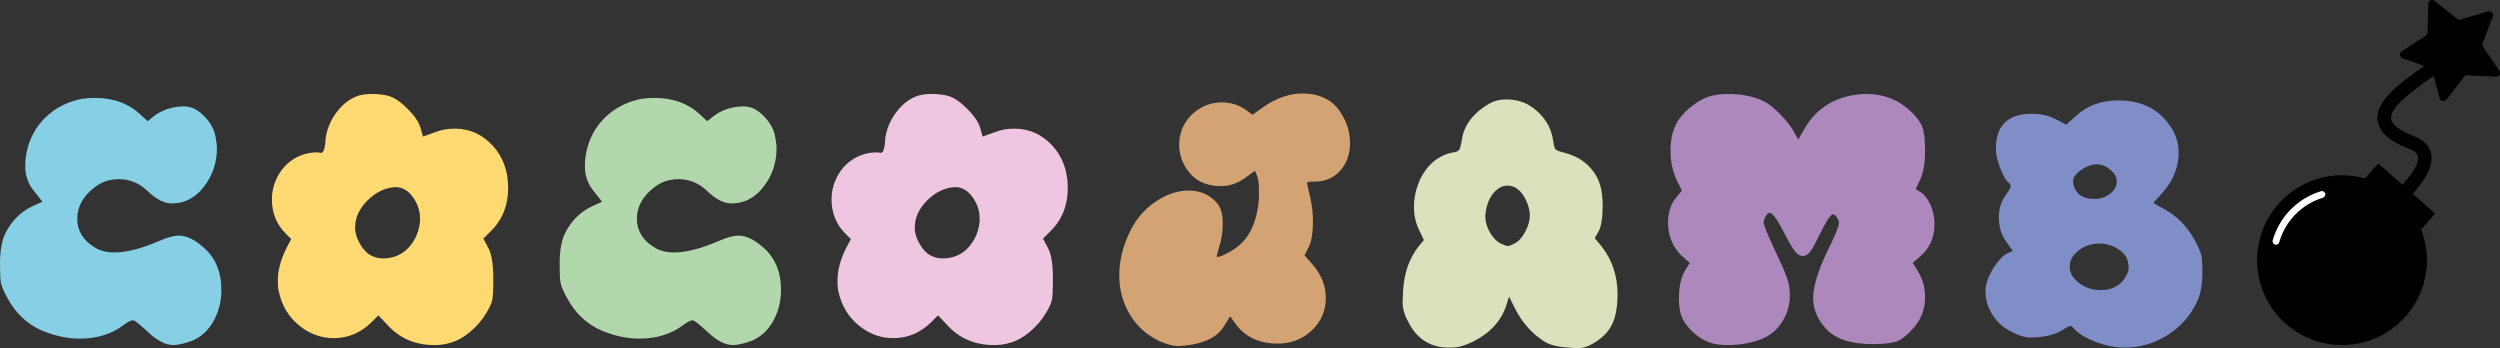 <?xml version="1.0" encoding="UTF-8"?>
<svg id="Ebene_2" data-name="Ebene 2" xmlns="http://www.w3.org/2000/svg" viewBox="0 0 4000 556.85">
  <rect x="0" y="0" width="4000" height="556.85" fill="#333333" stroke="none"/>
  <defs>
    <style>
      .cls-1 {
        fill: #b3d7ac;
      }

      .cls-1, .cls-2, .cls-3, .cls-4, .cls-5, .cls-6, .cls-7, .cls-8, .cls-9, .cls-10 {
        stroke-width: 0px;
      }

      .cls-2 {
        fill: #d4a373;
      }

      .cls-3 {
        fill: #dbe1bc;
      }

      .cls-4 {
        fill: #eec6df;
      }

      .cls-6 {
        fill: #808ec7;
      }

      .cls-7 {
        fill: #ac88bd;
      }

      .cls-8 {
        fill: #ffd972;
      }

      .cls-9 {
        fill: #fff;
      }

      .cls-10 {
        fill: #87cfe4;
      }
    </style>
  </defs>
  <g id="Ebene_1-2" data-name="Ebene 1">
    <g>
      <g>
        <path class="cls-10" d="m120.45,160.65c8.45-2.65,19.02-3.96,31.69-3.96,29.59,0,53.89,8.98,72.91,26.94l11.09,10.3,7.92-6.34c14.26-11.62,31.43-17.43,51.5-17.43,1.06,0,2.25.13,3.57.4s2.25.4,2.77.4c8.45,1.58,16.91,6.73,25.36,15.45s13.99,18.1,16.64,28.13c2.11,9.51,3.17,17.18,3.17,22.98,0,22.72-6.86,43.07-20.6,61.02-13.74,17.97-30.9,26.94-51.5,26.94-12.15,0-25.1-6.59-38.83-19.81-13.22-12.68-28.52-19.02-45.97-19.02-15.85,0-29.59,5.02-41.2,15.05-16.91,13.74-25.36,29.85-25.36,48.33s8.97,34.07,26.94,45.16c8.45,5.83,19.54,8.72,33.28,8.72,18.49,0,42.01-6.06,70.53-18.22,13.2-5.8,23.77-8.72,31.69-8.72,12.15,0,25.09,6.08,38.83,18.22,19.54,16.38,29.33,39.36,29.33,68.95,0,19.55-4.9,37.24-14.67,53.09-9.78,15.85-23.37,26.15-40.81,30.9-8.98,2.66-16.12,3.96-21.39,3.96-12.68,0-26.69-7.39-41.99-22.19-12.68-11.62-20.09-17.43-22.19-17.43-3.71,0-9,2.65-15.85,7.92-19.03,14.26-42.28,21.39-69.74,21.39-20.08,0-40.68-4.47-61.8-13.47-23.26-10.56-41.22-27.73-53.89-51.5-5.82-10.56-9.24-18.49-10.3-23.77s-1.58-15.58-1.58-30.9c0-21.12,2.9-37.51,8.72-49.14,10.03-20.06,24.83-34.59,44.39-43.58l14.26-6.34c.51,0,.25-.65-.79-1.98-1.08-1.32-2.52-3.17-4.36-5.55-1.87-2.38-3.85-4.88-5.94-7.53-10.58-12.15-15.85-25.88-15.85-41.22,0-6.34.25-11.35.79-15.05,3.17-22.71,11.74-41.99,25.75-57.84,13.99-15.85,31.82-26.94,53.48-33.28Z"/>
        <path class="cls-8" d="m574.51,152.73c6.34-1.58,13.2-2.38,20.6-2.38,10.03,0,19.02,1.06,26.94,3.17,8.98,2.65,19.03,9.51,30.12,20.6,11.09,11.09,17.96,21.14,20.6,30.11l3.96,14.26,19.81-7.13c9.51-3.69,19.81-5.55,30.9-5.55,23.77,0,43.98,8.98,60.63,26.94,16.64,17.97,24.96,40.69,24.96,68.16s-9.25,50.98-27.73,68.93l-11.9,11.89,7.92,15.05c5.28,9.51,7.94,26.16,7.94,49.93,0,16.37-.54,27.34-1.58,32.88-1.08,5.55-4.24,12.55-9.52,21-6.34,11.09-15.05,21.27-26.15,30.51-11.09,9.25-22.19,15.2-33.28,17.83-6.88,2.12-14.8,3.17-23.77,3.17-30.65,0-55.75-10.81-75.29-32.49l-14.26-15.05-10.3,10.3c-17.43,17.43-37.78,26.15-61.01,26.15-20.6,0-39.22-6.85-55.86-20.6-16.65-13.72-27.35-31.69-32.1-53.88-1.06-3.69-1.58-9.51-1.58-17.43,0-16.37,4.49-33.55,13.47-51.52l7.92-15.05-9.51-9.51c-14.26-14.79-21.39-32.74-21.39-53.88,0-15.32,4.23-29.59,12.68-42.8,8.45-13.19,20.33-22.7,35.67-28.52,7.92-2.63,15.31-3.96,22.19-3.96h3.17c1.05,0,1.98.14,2.77.4.79.27,1.44.4,1.98.4,3.69,0,6.07-5.55,7.13-16.64v-3.17c1.58-16.37,7.53-31.43,17.83-45.16s22.31-22.71,36.05-26.94Zm97.47,202.06v-5.55c0-12.14-3.83-23.5-11.49-34.07-7.67-10.57-17.04-15.85-28.13-15.85-16.38,1.06-31.18,8.19-44.39,21.39-13.2,13.22-19.81,27.73-19.81,43.58,0,8.46,2.65,17.18,7.92,26.15,5.28,9,11.09,15.05,17.43,18.24,5.82,3.17,12.15,4.75,19.02,4.75,22.71,0,39.89-10.57,51.52-31.71,4.22-7.92,6.86-16.89,7.92-26.94Z"/>
        <path class="cls-1" d="m1015.87,160.65c8.45-2.65,19.02-3.96,31.69-3.96,29.59,0,53.89,8.98,72.91,26.94l11.09,10.3,7.92-6.34c14.26-11.62,31.43-17.43,51.5-17.43,1.06,0,2.25.13,3.57.4s2.25.4,2.77.4c8.45,1.58,16.91,6.73,25.36,15.45s13.99,18.1,16.64,28.13c2.11,9.51,3.17,17.18,3.17,22.98,0,22.72-6.86,43.07-20.6,61.02-13.74,17.97-30.9,26.94-51.5,26.94-12.15,0-25.1-6.59-38.83-19.81-13.22-12.68-28.52-19.02-45.97-19.02-15.85,0-29.59,5.02-41.2,15.05-16.91,13.74-25.36,29.85-25.36,48.33s8.97,34.07,26.94,45.16c8.45,5.83,19.54,8.72,33.28,8.72,18.49,0,42.01-6.06,70.53-18.22,13.2-5.8,23.77-8.72,31.69-8.72,12.15,0,25.09,6.08,38.83,18.22,19.54,16.38,29.33,39.36,29.33,68.95,0,19.55-4.9,37.24-14.67,53.09s-23.37,26.15-40.81,30.9c-8.98,2.66-16.12,3.96-21.39,3.96-12.68,0-26.69-7.39-41.99-22.19-12.68-11.62-20.09-17.43-22.19-17.43-3.71,0-9,2.65-15.85,7.92-19.03,14.26-42.28,21.39-69.74,21.39-20.08,0-40.68-4.47-61.8-13.47-23.26-10.56-41.22-27.73-53.89-51.5-5.82-10.56-9.24-18.49-10.3-23.77s-1.58-15.58-1.58-30.9c0-21.12,2.9-37.51,8.72-49.14,10.03-20.06,24.83-34.59,44.39-43.58l14.26-6.34c.51,0,.25-.65-.79-1.98-1.08-1.32-2.52-3.17-4.36-5.55-1.87-2.38-3.85-4.88-5.94-7.53-10.58-12.15-15.85-25.88-15.85-41.22,0-6.34.25-11.35.79-15.05,3.17-22.71,11.74-41.99,25.75-57.84,13.99-15.85,31.82-26.94,53.48-33.28Z"/>
        <path class="cls-4" d="m1469.93,152.73c6.34-1.58,13.2-2.38,20.6-2.38,10.03,0,19.02,1.06,26.94,3.17,8.98,2.65,19.03,9.51,30.12,20.6,11.09,11.09,17.96,21.14,20.6,30.11l3.96,14.26,19.81-7.13c9.51-3.69,19.81-5.55,30.9-5.55,23.77,0,43.98,8.98,60.63,26.94,16.64,17.97,24.96,40.69,24.96,68.16s-9.25,50.98-27.73,68.93l-11.9,11.89,7.92,15.05c5.28,9.51,7.94,26.16,7.94,49.93,0,16.37-.54,27.34-1.58,32.88-1.08,5.55-4.24,12.55-9.52,21-6.34,11.09-15.05,21.27-26.15,30.51-11.09,9.25-22.19,15.2-33.28,17.83-6.88,2.12-14.8,3.17-23.77,3.17-30.65,0-55.75-10.81-75.29-32.49l-14.26-15.05-10.3,10.3c-17.43,17.43-37.78,26.15-61.01,26.15-20.6,0-39.22-6.85-55.86-20.6-16.65-13.72-27.35-31.69-32.1-53.88-1.06-3.69-1.58-9.51-1.58-17.43,0-16.37,4.49-33.55,13.47-51.52l7.92-15.05-9.51-9.51c-14.26-14.79-21.39-32.74-21.39-53.88,0-15.32,4.23-29.59,12.68-42.8,8.45-13.19,20.33-22.7,35.67-28.52,7.92-2.63,15.31-3.96,22.19-3.96h3.17c1.05,0,1.98.14,2.77.4.79.27,1.44.4,1.98.4,3.69,0,6.07-5.55,7.13-16.64v-3.17c1.58-16.37,7.53-31.43,17.83-45.16,10.3-13.74,22.31-22.71,36.05-26.94Zm97.47,202.06v-5.55c0-12.14-3.83-23.5-11.49-34.07-7.67-10.57-17.04-15.85-28.13-15.85-16.38,1.06-31.18,8.19-44.39,21.39-13.2,13.22-19.81,27.73-19.81,43.58,0,8.46,2.65,17.18,7.92,26.15,5.28,9,11.09,15.05,17.43,18.24,5.82,3.17,12.15,4.75,19.02,4.75,22.71,0,39.89-10.57,51.52-31.71,4.22-7.92,6.86-16.89,7.92-26.94Z"/>
        <path class="cls-2" d="m2054.73,154.31c9.51-3.17,19.27-4.75,29.32-4.75,16.37,0,30.38,3.69,41.99,11.09,8.45,5.28,15.86,13.47,22.2,24.56,6.34,11.09,10.02,22.19,11.09,33.28,0,1.06.11,2.65.4,4.75.25,2.12.4,3.71.4,4.75,0,18.49-5.29,33.56-15.85,45.16-10.58,11.63-24.31,17.45-41.22,17.45-7.92,0-11.89.52-11.89,1.58s1.85,9.51,5.55,25.36c2.65,12.15,3.96,24.31,3.96,36.45,0,20.09-2.65,34.61-7.92,43.58l-5.55,11.11,13.47,15.05c13.74,16.37,20.6,33.8,20.6,52.29,0,25.89-11.36,46.49-34.07,61.8-12.68,7.92-26.94,11.89-42.79,11.89-29.06,0-51.25-10.02-66.57-30.11l-9.51-13.47-9.51,15.05c-10.57,17.97-31.43,28.52-62.6,31.69-1.58,0-3.57.14-5.94.4-2.38.28-4.1.4-5.15.4-7.92,0-17.97-2.63-30.11-7.92-20.09-9.51-35.8-23.63-47.16-42.39-11.36-18.75-17.04-39.74-17.04-62.99s5.55-45.69,16.64-68.95c9.51-20.06,23.11-36.18,40.82-48.33,17.69-12.14,35.51-18.22,53.48-18.22,19.02,0,34.34,6.88,45.96,20.6,5.82,6.88,8.72,17.7,8.72,32.49,0,12.17-1.85,24.31-5.55,36.45-3.17,10.58-4.49,16.13-3.96,16.65h.79c3.17,0,8.72-2.11,16.64-6.35,7.92-4.22,14.53-8.72,19.81-13.47,17.45-15.85,27.46-40.14,30.12-72.9v-11.09c0-12.15-.79-20.33-2.38-24.56l-3.96-9.52-17.43,12.69c-11.63,7.92-24.05,11.89-37.25,11.89-23.77,0-41.74-8.72-53.88-26.16-8.46-12.14-12.68-25.61-12.68-40.41,0-17.43,6.07-32.74,18.22-45.96,14.26-14.26,30.9-21.39,49.92-21.39,14.79,0,28,4.23,39.63,12.68l9.51,7.13,16.64-11.89c10.03-7.4,21.39-13.2,34.07-17.43Z"/>
        <path class="cls-3" d="m2383.58,165.41c7.4-4.23,16.12-6.34,26.15-6.34,16.37,0,30.38,4.23,42.01,12.68,19.02,13.74,30.11,31.44,33.28,53.09,1.05,7.92,2.38,12.68,3.96,14.26s6.59,3.44,15.05,5.55c22.71,5.83,39.62,18.51,50.71,38.05,6.34,11.62,9.51,26.94,9.51,45.96s-2.11,33.28-6.34,41.2l-6.34,11.09,11.09,13.47c16.91,21.68,25.36,47.03,25.36,76.08,0,19.02-2.5,34.34-7.53,45.96-5.02,11.63-13.87,21.68-26.54,30.11-10.57,6.88-19.81,10.3-27.73,10.3-6.34,0-11.89-.25-16.64-.79-17.97-1.05-31.17-4.47-39.62-10.3-19.55-12.68-34.88-30.11-45.97-52.29l-9.51-19.02-3.96,12.68c-7.92,25.36-25.36,44.91-52.29,58.63-13.22,6.88-25.1,10.3-35.66,10.3h-8.72c-27.48-1.58-47.55-15.05-60.23-40.41-6.34-11.09-9.51-21.92-9.51-32.49,0-1.58.13-4.22.4-7.92.27-3.69.4-6.86.4-9.51,1.58-29.05,10.03-53.09,25.36-72.12l7.92-9.51-7.13-15.05c-5.82-11.62-8.72-24.29-8.72-38.03,0-15.31,3.44-30.38,10.3-45.16,12.15-23.78,29.59-37.78,52.31-42.01,4.75-.52,7.92-1.84,9.51-3.96,1.58-2.11,2.9-6.59,3.96-13.47,3.17-25.36,18.22-45.69,45.16-61.01Zm57.06,152.94c-7.41-14.26-16.92-21.39-28.54-21.39-7.92,0-15.18,3.69-21.79,11.09s-10.97,17.43-13.07,30.11c0,1.06-.14,2.38-.4,3.96-.27,1.58-.4,2.65-.4,3.17,0,8.98,2.38,17.7,7.13,26.15,4.75,8.46,10.57,14.55,17.43,18.22,5.82,2.66,9.64,3.96,11.49,3.96s5.42-1.3,10.7-3.96c6.34-3.17,12.01-9.37,17.05-18.62,5.01-9.24,7.53-18.08,7.53-26.54,0-7.92-2.38-16.64-7.13-26.15Z"/>
        <path class="cls-7" d="m2732.24,155.11c9.51-3.17,20.33-4.75,32.49-4.75,23.23,0,43.06,4.23,59.43,12.68,6.86,3.69,15.32,10.7,25.36,21s17.16,19.68,21.41,28.13l6.34,11.09,8.72-15.05c16.37-30.11,41.73-48.6,76.07-55.46,8.45-1.58,16.64-2.38,24.56-2.38,27.46,0,50.98,9.24,70.53,27.73,9.51,8.98,15.71,17.43,18.62,25.36,2.9,7.92,4.36,20.6,4.36,38.03,0,19.55-2.65,34.86-7.92,45.97l-7.13,15.05,8.72,5.55c5.28,3.17,10.3,9.78,15.05,19.81,4.22,10.05,6.34,20.08,6.34,30.11,0,22.19-7.92,39.9-23.77,53.1l-11.09,9.51,7.92,12.68c7.92,12.68,11.89,26.67,11.89,41.99,0,19.02-6.08,35.4-18.22,49.13-9.51,11.09-18.22,18.22-26.15,21.39-7.92,3.17-21.14,4.75-39.63,4.75-35.39,0-60.49-8.43-75.27-25.36-13.22-14.79-19.81-30.9-19.81-48.33s7.13-41.99,21.39-72.12c13.2-26.4,19.81-42.52,19.81-48.33,0-2.63-1.33-5.8-3.96-9.51-1.58-2.63-3.44-3.96-5.55-3.96-3.71,0-11.09,11.36-22.19,34.07-6.34,13.22-11.09,21.79-14.26,25.75s-6.62,6.23-10.3,6.75h-2.38c-4.24,0-8.46-2.9-12.68-8.73-4.24-5.8-10.84-17.43-19.82-34.86-8.98-16.89-15.58-25.36-19.81-25.36-2.65,0-5.28,2.91-7.92,8.72-1.06,3.17-1.58,5.29-1.58,6.34,0,4.23,5.82,18.76,17.43,43.58,13.2,26.95,20.87,45.7,22.98,56.27,1.06,7.4,1.6,12.95,1.6,16.64,0,14.8-3.71,28.4-11.11,40.81-7.4,12.42-17.16,21.53-29.32,27.34-17.43,7.92-36.99,11.89-58.63,11.89-11.09,0-19.81-1.05-26.15-3.17-11.09-3.17-21.53-9.51-31.3-19.02-9.79-9.51-15.99-19.27-18.63-29.32-1.58-6.86-2.38-14.52-2.38-22.98,0-18.49,3.17-33.28,9.51-44.37l7.92-12.68-11.09-9.51c-15.85-14.28-23.77-32.76-23.77-55.48,0-16.37,4.75-30.11,14.26-41.2l7.92-9.51-8.72-17.43c-6.34-14.28-9.51-29.59-9.51-45.97s2.65-29.84,7.92-40.41c3.69-8.97,10.7-17.96,21-26.94,10.31-8.98,20.47-15.32,30.52-19.02Z"/>
        <path class="cls-6" d="m3321.79,185.22c17.96-16.37,40.41-24.56,67.36-24.56,39.08,0,67.87,15.32,86.37,45.96,6.86,11.63,10.3,24.31,10.3,38.03,0,23.77-9.24,45.7-27.73,65.78l-12.68,14.26,11.09,6.34c24.29,12.15,42.79,30.11,55.46,53.88,5.28,10.05,8.59,17.57,9.9,22.6s1.98,14.39,1.98,28.13c0,20.08-3.17,36.45-9.51,49.13-10.57,21.66-26.27,38.97-47.14,51.9-20.87,12.96-43.45,19.41-67.75,19.41-11.09,0-22.19-1.58-33.29-4.75-23.25-6.85-39.35-15.56-48.33-26.15-2.11-2.63-4.09-3.82-5.94-3.57-1.85.27-5.94,2.52-12.28,6.73-9.51,5.83-22.19,9.51-38.03,11.09-1.58,0-3.71.14-6.34.4-2.66.28-4.5.4-5.55.4-8.46,0-18.51-2.89-30.11-8.72-13.22-6.34-23.66-15.45-31.31-27.34-7.65-11.89-11.49-24.42-11.49-37.64,0-4.23.27-7.4.79-9.51,1.58-8.98,5.82-18.75,12.68-29.32,6.86-10.57,13.47-17.7,19.81-21.41l10.31-4.75-11.11-15.85c-7.4-10.56-11.09-23.23-11.09-38.03,0-13.72,3.69-25.61,11.09-35.66,7.4-9.51,9.52-15.58,6.35-18.22-5.29-3.69-10.31-11.76-15.07-24.18-4.75-12.39-7.13-22.84-7.13-31.3,0-37.5,19.02-56.26,57.06-56.26,14.79,0,27.73,2.9,38.83,8.72l16.64,8.72,15.85-14.26Zm65.78,212.36c-9-5.26-18.51-7.92-28.54-7.92-12.68,0-23.77,3.71-33.28,11.09-9.51,7.41-14.26,16.13-14.26,26.16,0,8.98,4.49,17.16,13.47,24.56,10.03,8.45,21.92,12.68,35.66,12.68,21.12,0,35.67-9.24,43.59-27.73,1.05-1.58,1.58-4.49,1.58-8.72,0-13.2-6.08-23.25-18.22-30.12Zm-11.09-126c-6.88-5.8-14.01-8.72-21.41-8.72-6.86,0-14.26,2.38-22.19,7.13s-12.95,9.79-15.05,15.07c-.52,1.06-.79,2.9-.79,5.55,0,4.75,1.58,9.64,4.75,14.66,3.17,5.02,7.13,8.32,11.89,9.9,5.82,2.12,11.62,3.17,17.43,3.17,9.51,0,17.83-2.77,24.97-8.32,7.13-5.55,10.7-12.01,10.7-19.41s-3.45-13.74-10.3-19.03Z"/>
      </g>
      <circle class="cls-5" cx="3747.24" cy="416.26" r="135.82"/>
      <path class="cls-9" d="m3641.54,391.59c-.49,0-.99-.06-1.49-.21-2.89-.82-4.58-3.83-3.75-6.73,10.76-37.76,39.61-67.18,77.18-78.7,2.88-.9,5.93.73,6.8,3.61.88,2.87-.72,5.93-3.61,6.8-34.02,10.44-60.15,37.09-69.9,71.27-.68,2.39-2.86,3.96-5.24,3.96Z"/>
      <path class="cls-5" d="m3988.49,26.59l-16.27,42.66c-.75,1.97-.48,4.17.71,5.9l25.92,37.59c3.01,4.36-.29,10.28-5.58,10.01l-45.6-2.29c-2.1-.11-4.12.83-5.4,2.5l-27.74,36.27c-3.22,4.21-9.86,2.9-11.24-2.21l-11.91-44.08c-.55-2.03-2.06-3.66-4.05-4.36l-43.06-15.17c-5-1.76-5.8-8.48-1.37-11.38l38.24-24.95c1.76-1.15,2.84-3.09,2.9-5.19l1.12-45.65c.13-5.29,6.28-8.14,10.4-4.82l35.55,28.66c1.64,1.32,3.82,1.75,5.83,1.15l43.76-13.04c5.08-1.51,9.68,3.45,7.8,8.4Z"/>
      <path class="cls-5" d="m3699.2,458.56c-2.41,0-4.34-1.45-6.85-3.62-1.89-1.65-7.51-7.78-.01-17.48l17.24,13.35-8.62-6.67,8.63,6.65c1.23-2.05,1.71-7.94-2.64-12.03-4.35-4.11-10.21-3.25-12.8-1.39,1.11-.8,6.91-5.64,35.05-34.65,11.08-11.43,27.1-25.41,44.05-40.22,39.7-34.68,99.69-87.1,95.28-111.91-.33-1.88-1.35-7.59-14.22-12.53-31.4-12.05-47.79-26.84-50.1-45.23-3.99-31.68,35.37-59.6,73.42-86.61,15.4-10.92,29.95-21.24,38.56-29.95l15.5,15.33c-9.95,10.06-25.24,20.91-41.44,32.41-28.18,19.99-66.77,47.37-64.41,66.1,1.18,9.41,13.73,18.95,36.28,27.61,16.17,6.2,25.54,15.99,27.86,29.05,6.1,34.29-38.6,76.39-102.4,132.14-16.6,14.51-32.29,28.2-42.74,38.98-30.16,31.1-39.44,40.67-45.64,40.67Z"/>
      <rect class="cls-5" x="3760.51" y="290.13" width="121.51" height="89.67" rx="2.17" ry="2.17" transform="translate(1174.25 -2441.28) rotate(41.36)"/>
    </g>
  </g>
</svg>